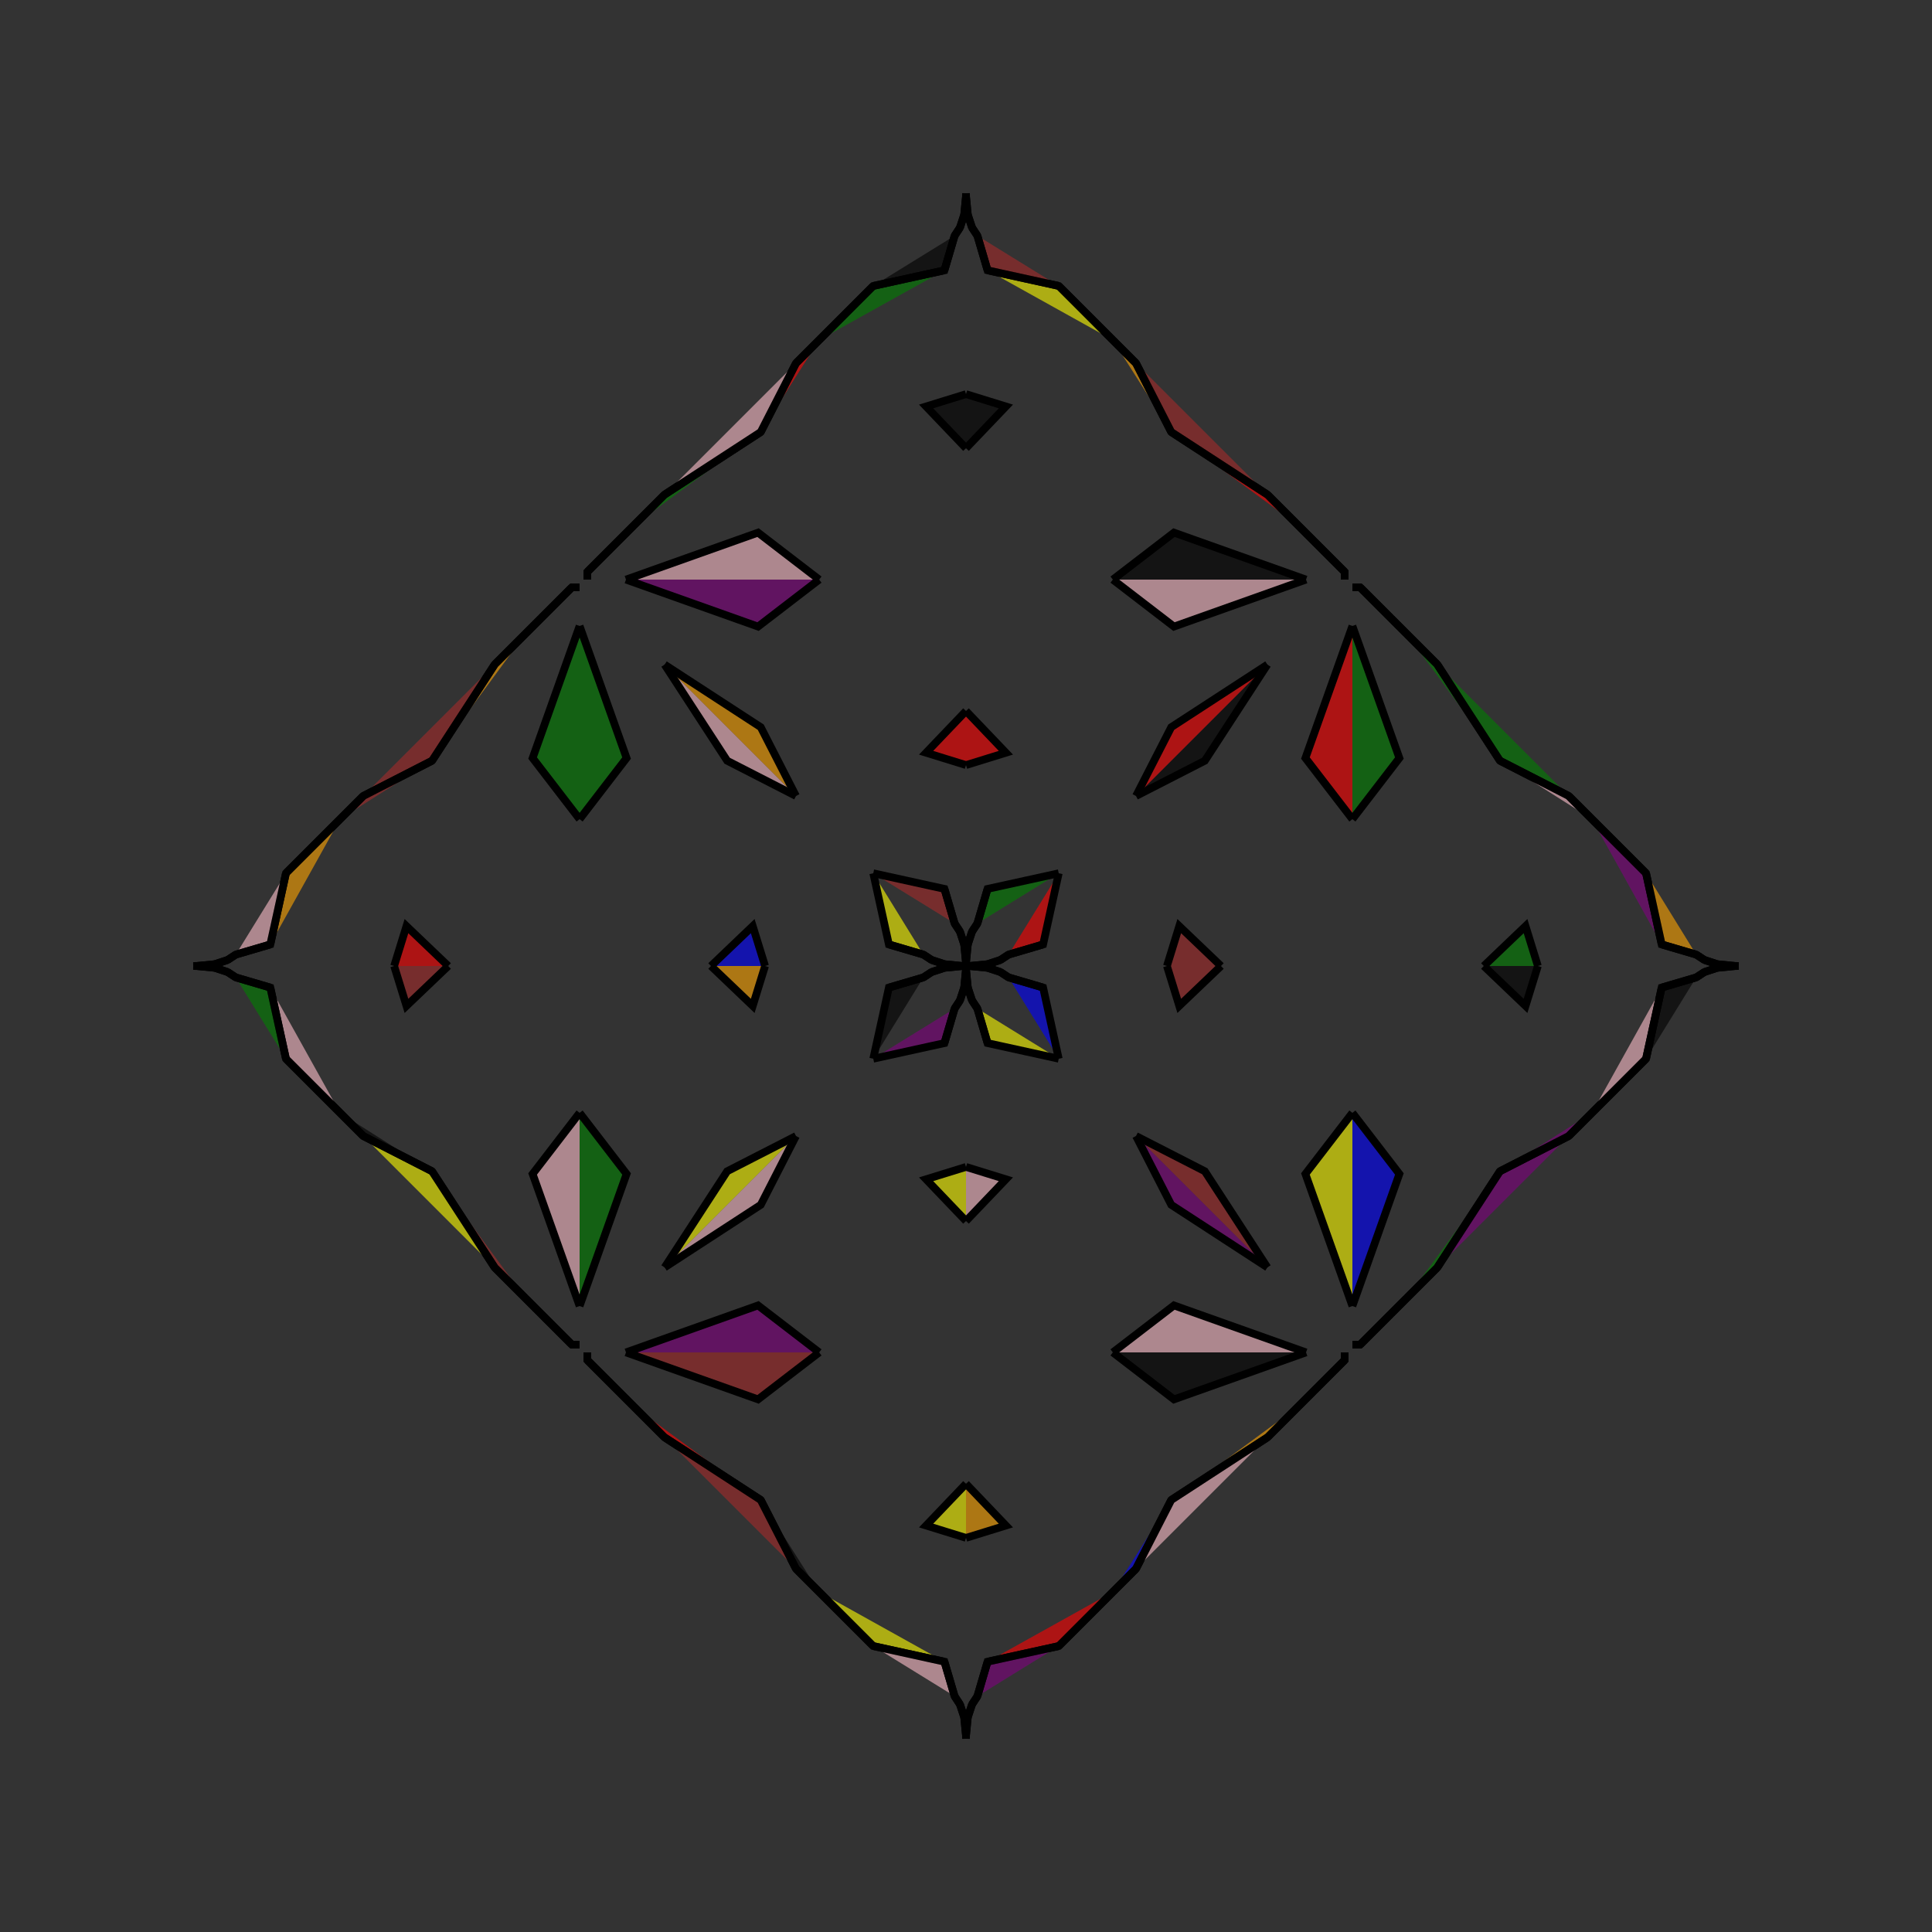 <?xml version="1.0" encoding="UTF-8"?>
<svg xmlns="http://www.w3.org/2000/svg" xmlns:xlink="http://www.w3.org/1999/xlink"
     width="250" height="250" viewBox="-125.0 -125.0 250 250">
<rect x="-125.0" y="-125.0" width="250" height="250" fill="#333333" stroke="none"/>
<defs>
</defs>
<path d="M26.0,-0.0 L27.596,-5.162 L33.0,-0.0" fill="brown" fill-opacity="0.6" stroke="black" stroke-width="1" />
<path d="M26.0,-0.0 L27.596,5.162 L33.0,-0.0" fill="brown" fill-opacity="0.6" stroke="black" stroke-width="1" />
<path d="M50.0,-19.0 L43.921,-26.909 L50.0,-44.0" fill="red" fill-opacity="0.6" stroke="black" stroke-width="1" />
<path d="M50.0,19.0 L43.921,26.909 L50.0,44.0" fill="yellow" fill-opacity="0.6" stroke="black" stroke-width="1" />
<path d="M49.0,50.0 L49.0,51.0 L48.0,52.0" fill="yellow" fill-opacity="0.6" stroke="black" stroke-width="1" />
<path d="M49.0,-50.0 L49.0,-51.0 L48.0,-52.0" fill="pink" fill-opacity="0.6" stroke="black" stroke-width="1" />
<path d="M49.0,51.0 L48.0,52.0 L45.0,55.0" fill="orange" fill-opacity="0.6" stroke="black" stroke-width="1" />
<path d="M49.0,-51.0 L48.0,-52.0 L45.0,-55.0" fill="pink" fill-opacity="0.6" stroke="black" stroke-width="1" />
<path d="M48.0,52.0 L45.0,55.0 L43.0,57.0" fill="black" fill-opacity="0.6" stroke="black" stroke-width="1" />
<path d="M48.0,-52.0 L45.0,-55.0 L43.0,-57.0" fill="black" fill-opacity="0.6" stroke="black" stroke-width="1" />
<path d="M45.0,55.0 L43.0,57.0 L39.0,61.0" fill="yellow" fill-opacity="0.6" stroke="black" stroke-width="1" />
<path d="M45.0,-55.0 L43.0,-57.0 L39.0,-61.0" fill="yellow" fill-opacity="0.6" stroke="black" stroke-width="1" />
<path d="M43.0,57.0 L39.0,61.0 L26.559,69.097" fill="orange" fill-opacity="0.6" stroke="black" stroke-width="1" />
<path d="M43.0,-57.0 L39.0,-61.0 L26.559,-69.097" fill="red" fill-opacity="0.6" stroke="black" stroke-width="1" />
<path d="M39.0,-39.0 L30.903,-26.559 L22.0,-22.0" fill="black" fill-opacity="0.6" stroke="black" stroke-width="1" />
<path d="M39.0,39.0 L30.903,26.559 L22.0,22.0" fill="brown" fill-opacity="0.6" stroke="black" stroke-width="1" />
<path d="M26.559,69.097 L22.0,78.0 L19.0,81.0" fill="blue" fill-opacity="0.6" stroke="black" stroke-width="1" />
<path d="M26.559,-69.097 L22.0,-78.0 L19.0,-81.0" fill="orange" fill-opacity="0.6" stroke="black" stroke-width="1" />
<path d="M22.0,78.0 L19.0,81.0 L12.0,88.0" fill="purple" fill-opacity="0.6" stroke="black" stroke-width="1" />
<path d="M22.0,-78.0 L19.0,-81.0 L12.0,-88.0" fill="yellow" fill-opacity="0.6" stroke="black" stroke-width="1" />
<path d="M19.0,81.0 L12.0,88.0 L2.79,90.023" fill="red" fill-opacity="0.6" stroke="black" stroke-width="1" />
<path d="M19.0,-81.0 L12.0,-88.0 L2.79,-90.023" fill="yellow" fill-opacity="0.6" stroke="black" stroke-width="1" />
<path d="M12.0,-12.0 L9.977,-2.79 L5.507,-1.475" fill="red" fill-opacity="0.6" stroke="black" stroke-width="1" />
<path d="M12.0,12.0 L9.977,2.79 L5.507,1.475" fill="blue" fill-opacity="0.6" stroke="black" stroke-width="1" />
<path d="M9.977,-2.79 L5.507,-1.475 L4.45,-0.779" fill="purple" fill-opacity="0.6" stroke="black" stroke-width="1" />
<path d="M9.977,2.79 L5.507,1.475 L4.45,0.779" fill="orange" fill-opacity="0.6" stroke="black" stroke-width="1" />
<path d="M5.507,-1.475 L4.45,-0.779 L2.779,-0.23" fill="purple" fill-opacity="0.6" stroke="black" stroke-width="1" />
<path d="M5.507,1.475 L4.45,0.779 L2.779,0.23" fill="red" fill-opacity="0.6" stroke="black" stroke-width="1" />
<path d="M4.45,-0.779 L2.779,-0.23 L0.494,-0.008" fill="black" fill-opacity="0.6" stroke="black" stroke-width="1" />
<path d="M4.45,0.779 L2.779,0.23 L0.494,0.008" fill="purple" fill-opacity="0.6" stroke="black" stroke-width="1" />
<path d="M2.779,-0.23 L0.494,-0.008 L0.0,-0.0" fill="green" fill-opacity="0.6" stroke="black" stroke-width="1" />
<path d="M2.779,0.23 L0.494,0.008 L0.0,-0.0" fill="black" fill-opacity="0.6" stroke="black" stroke-width="1" />
<path d="M-26.0,-0.0 L-27.596,-5.162 L-33.0,-0.0" fill="blue" fill-opacity="0.6" stroke="black" stroke-width="1" />
<path d="M-26.0,-0.0 L-27.596,5.162 L-33.0,-0.0" fill="orange" fill-opacity="0.6" stroke="black" stroke-width="1" />
<path d="M-50.0,-19.0 L-43.921,-26.909 L-50.0,-44.0" fill="green" fill-opacity="0.6" stroke="black" stroke-width="1" />
<path d="M-50.0,19.0 L-43.921,26.909 L-50.0,44.0" fill="green" fill-opacity="0.6" stroke="black" stroke-width="1" />
<path d="M-49.0,50.0 L-49.0,51.0 L-48.0,52.0" fill="yellow" fill-opacity="0.6" stroke="black" stroke-width="1" />
<path d="M-49.0,-50.0 L-49.0,-51.0 L-48.0,-52.0" fill="red" fill-opacity="0.6" stroke="black" stroke-width="1" />
<path d="M-49.0,51.0 L-48.0,52.0 L-45.0,55.0" fill="red" fill-opacity="0.6" stroke="black" stroke-width="1" />
<path d="M-49.0,-51.0 L-48.0,-52.0 L-45.0,-55.0" fill="purple" fill-opacity="0.6" stroke="black" stroke-width="1" />
<path d="M-48.0,52.0 L-45.0,55.0 L-43.0,57.0" fill="purple" fill-opacity="0.6" stroke="black" stroke-width="1" />
<path d="M-48.0,-52.0 L-45.0,-55.0 L-43.0,-57.0" fill="green" fill-opacity="0.6" stroke="black" stroke-width="1" />
<path d="M-45.0,55.0 L-43.0,57.0 L-39.0,61.0" fill="green" fill-opacity="0.6" stroke="black" stroke-width="1" />
<path d="M-45.0,-55.0 L-43.0,-57.0 L-39.0,-61.0" fill="blue" fill-opacity="0.6" stroke="black" stroke-width="1" />
<path d="M-43.0,57.0 L-39.0,61.0 L-26.559,69.097" fill="red" fill-opacity="0.6" stroke="black" stroke-width="1" />
<path d="M-43.0,-57.0 L-39.0,-61.0 L-26.559,-69.097" fill="green" fill-opacity="0.6" stroke="black" stroke-width="1" />
<path d="M-39.0,-39.0 L-30.903,-26.559 L-22.0,-22.0" fill="pink" fill-opacity="0.6" stroke="black" stroke-width="1" />
<path d="M-39.0,39.0 L-30.903,26.559 L-22.0,22.0" fill="yellow" fill-opacity="0.6" stroke="black" stroke-width="1" />
<path d="M-26.559,69.097 L-22.0,78.0 L-19.0,81.0" fill="black" fill-opacity="0.6" stroke="black" stroke-width="1" />
<path d="M-26.559,-69.097 L-22.0,-78.0 L-19.0,-81.0" fill="red" fill-opacity="0.6" stroke="black" stroke-width="1" />
<path d="M-22.0,78.0 L-19.0,81.0 L-12.0,88.0" fill="yellow" fill-opacity="0.6" stroke="black" stroke-width="1" />
<path d="M-22.0,-78.0 L-19.0,-81.0 L-12.0,-88.0" fill="pink" fill-opacity="0.6" stroke="black" stroke-width="1" />
<path d="M-19.0,81.0 L-12.0,88.0 L-2.79,90.023" fill="yellow" fill-opacity="0.6" stroke="black" stroke-width="1" />
<path d="M-19.0,-81.0 L-12.0,-88.0 L-2.79,-90.023" fill="green" fill-opacity="0.6" stroke="black" stroke-width="1" />
<path d="M-12.0,-12.0 L-9.977,-2.79 L-5.507,-1.475" fill="yellow" fill-opacity="0.6" stroke="black" stroke-width="1" />
<path d="M-12.0,12.0 L-9.977,2.79 L-5.507,1.475" fill="black" fill-opacity="0.6" stroke="black" stroke-width="1" />
<path d="M-9.977,-2.79 L-5.507,-1.475 L-4.45,-0.779" fill="brown" fill-opacity="0.6" stroke="black" stroke-width="1" />
<path d="M-9.977,2.79 L-5.507,1.475 L-4.45,0.779" fill="black" fill-opacity="0.6" stroke="black" stroke-width="1" />
<path d="M-5.507,-1.475 L-4.45,-0.779 L-2.779,-0.23" fill="black" fill-opacity="0.6" stroke="black" stroke-width="1" />
<path d="M-5.507,1.475 L-4.45,0.779 L-2.779,0.23" fill="black" fill-opacity="0.6" stroke="black" stroke-width="1" />
<path d="M-4.45,-0.779 L-2.779,-0.23 L-0.494,-0.008" fill="red" fill-opacity="0.6" stroke="black" stroke-width="1" />
<path d="M-4.45,0.779 L-2.779,0.23 L-0.494,0.008" fill="black" fill-opacity="0.6" stroke="black" stroke-width="1" />
<path d="M-2.779,-0.23 L-0.494,-0.008 L0.0,-0.0" fill="purple" fill-opacity="0.6" stroke="black" stroke-width="1" />
<path d="M-2.779,0.23 L-0.494,0.008 L0.0,-0.0" fill="black" fill-opacity="0.6" stroke="black" stroke-width="1" />
<path d="M74.0,-0.0 L72.404,5.162 L67.0,-0.0" fill="black" fill-opacity="0.6" stroke="black" stroke-width="1" />
<path d="M74.0,-0.0 L72.404,-5.162 L67.0,-0.0" fill="green" fill-opacity="0.6" stroke="black" stroke-width="1" />
<path d="M50.0,19.0 L56.079,26.909 L50.0,44.0" fill="blue" fill-opacity="0.6" stroke="black" stroke-width="1" />
<path d="M50.0,-19.0 L56.079,-26.909 L50.0,-44.0" fill="green" fill-opacity="0.6" stroke="black" stroke-width="1" />
<path d="M50.0,49.0 L51.0,49.0 L52.0,48.0" fill="orange" fill-opacity="0.6" stroke="black" stroke-width="1" />
<path d="M50.0,-49.0 L51.0,-49.0 L52.0,-48.0" fill="orange" fill-opacity="0.6" stroke="black" stroke-width="1" />
<path d="M51.0,49.0 L52.0,48.0 L55.0,45.0" fill="brown" fill-opacity="0.6" stroke="black" stroke-width="1" />
<path d="M51.0,-49.0 L52.0,-48.0 L55.0,-45.0" fill="pink" fill-opacity="0.6" stroke="black" stroke-width="1" />
<path d="M52.0,48.0 L55.0,45.0 L57.0,43.0" fill="black" fill-opacity="0.6" stroke="black" stroke-width="1" />
<path d="M52.0,-48.0 L55.0,-45.0 L57.0,-43.0" fill="yellow" fill-opacity="0.6" stroke="black" stroke-width="1" />
<path d="M55.0,45.0 L57.0,43.0 L61.0,39.0" fill="pink" fill-opacity="0.6" stroke="black" stroke-width="1" />
<path d="M55.0,-45.0 L57.0,-43.0 L61.0,-39.0" fill="yellow" fill-opacity="0.6" stroke="black" stroke-width="1" />
<path d="M57.0,43.0 L61.0,39.0 L69.097,26.559" fill="green" fill-opacity="0.6" stroke="black" stroke-width="1" />
<path d="M57.0,-43.0 L61.0,-39.0 L69.097,-26.559" fill="green" fill-opacity="0.6" stroke="black" stroke-width="1" />
<path d="M61.0,39.0 L69.097,26.559 L78.0,22.0" fill="purple" fill-opacity="0.6" stroke="black" stroke-width="1" />
<path d="M61.0,-39.0 L69.097,-26.559 L78.0,-22.0" fill="green" fill-opacity="0.6" stroke="black" stroke-width="1" />
<path d="M69.097,26.559 L78.0,22.0 L81.0,19.0" fill="purple" fill-opacity="0.6" stroke="black" stroke-width="1" />
<path d="M69.097,-26.559 L78.0,-22.0 L81.0,-19.0" fill="pink" fill-opacity="0.6" stroke="black" stroke-width="1" />
<path d="M78.0,22.0 L81.0,19.0 L88.0,12.0" fill="pink" fill-opacity="0.6" stroke="black" stroke-width="1" />
<path d="M78.0,-22.0 L81.0,-19.0 L88.0,-12.0" fill="orange" fill-opacity="0.6" stroke="black" stroke-width="1" />
<path d="M81.0,19.0 L88.0,12.0 L90.023,2.79" fill="pink" fill-opacity="0.6" stroke="black" stroke-width="1" />
<path d="M81.0,-19.0 L88.0,-12.0 L90.023,-2.79" fill="purple" fill-opacity="0.6" stroke="black" stroke-width="1" />
<path d="M88.0,12.0 L90.023,2.79 L94.493,1.475" fill="black" fill-opacity="0.6" stroke="black" stroke-width="1" />
<path d="M88.0,-12.0 L90.023,-2.79 L94.493,-1.475" fill="orange" fill-opacity="0.6" stroke="black" stroke-width="1" />
<path d="M90.023,2.79 L94.493,1.475 L95.55,0.779" fill="yellow" fill-opacity="0.6" stroke="black" stroke-width="1" />
<path d="M90.023,-2.79 L94.493,-1.475 L95.55,-0.779" fill="blue" fill-opacity="0.6" stroke="black" stroke-width="1" />
<path d="M94.493,1.475 L95.55,0.779 L97.221,0.23" fill="orange" fill-opacity="0.6" stroke="black" stroke-width="1" />
<path d="M94.493,-1.475 L95.55,-0.779 L97.221,-0.23" fill="orange" fill-opacity="0.6" stroke="black" stroke-width="1" />
<path d="M95.55,0.779 L97.221,0.23 L99.506,0.008" fill="purple" fill-opacity="0.6" stroke="black" stroke-width="1" />
<path d="M95.55,-0.779 L97.221,-0.23 L99.506,-0.008" fill="blue" fill-opacity="0.6" stroke="black" stroke-width="1" />
<path d="M97.221,0.23 L99.506,0.008 L100.0,-0.0" fill="orange" fill-opacity="0.6" stroke="black" stroke-width="1" />
<path d="M97.221,-0.23 L99.506,-0.008 L100.0,-0.0" fill="red" fill-opacity="0.6" stroke="black" stroke-width="1" />
<path d="M0.0,-26.0 L5.162,-27.596 L0.0,-33.0" fill="red" fill-opacity="0.6" stroke="black" stroke-width="1" />
<path d="M0.0,26.0 L5.162,27.596 L0.0,33.0" fill="pink" fill-opacity="0.6" stroke="black" stroke-width="1" />
<path d="M0.0,74.0 L5.162,72.404 L0.0,67.0" fill="orange" fill-opacity="0.6" stroke="black" stroke-width="1" />
<path d="M0.0,-74.0 L5.162,-72.404 L0.0,-67.0" fill="black" fill-opacity="0.6" stroke="black" stroke-width="1" />
<path d="M19.0,-50.0 L26.909,-43.921 L44.0,-50.0" fill="pink" fill-opacity="0.6" stroke="black" stroke-width="1" />
<path d="M19.0,50.0 L26.909,43.921 L44.0,50.0" fill="pink" fill-opacity="0.6" stroke="black" stroke-width="1" />
<path d="M19.0,50.0 L26.909,56.079 L44.0,50.0" fill="black" fill-opacity="0.6" stroke="black" stroke-width="1" />
<path d="M19.0,-50.0 L26.909,-56.079 L44.0,-50.0" fill="black" fill-opacity="0.6" stroke="black" stroke-width="1" />
<path d="M39.0,-39.0 L26.559,-30.903 L22.0,-22.0" fill="red" fill-opacity="0.6" stroke="black" stroke-width="1" />
<path d="M39.0,39.0 L26.559,30.903 L22.0,22.0" fill="purple" fill-opacity="0.6" stroke="black" stroke-width="1" />
<path d="M39.0,61.0 L26.559,69.097 L22.0,78.0" fill="pink" fill-opacity="0.6" stroke="black" stroke-width="1" />
<path d="M39.0,-61.0 L26.559,-69.097 L22.0,-78.0" fill="brown" fill-opacity="0.6" stroke="black" stroke-width="1" />
<path d="M12.0,-12.0 L2.79,-9.977 L1.475,-5.507" fill="green" fill-opacity="0.6" stroke="black" stroke-width="1" />
<path d="M12.0,12.0 L2.79,9.977 L1.475,5.507" fill="yellow" fill-opacity="0.6" stroke="black" stroke-width="1" />
<path d="M12.0,88.0 L2.79,90.023 L1.475,94.493" fill="purple" fill-opacity="0.6" stroke="black" stroke-width="1" />
<path d="M12.0,-88.0 L2.79,-90.023 L1.475,-94.493" fill="brown" fill-opacity="0.6" stroke="black" stroke-width="1" />
<path d="M2.79,-9.977 L1.475,-5.507 L0.779,-4.45" fill="orange" fill-opacity="0.6" stroke="black" stroke-width="1" />
<path d="M2.79,9.977 L1.475,5.507 L0.779,4.45" fill="red" fill-opacity="0.6" stroke="black" stroke-width="1" />
<path d="M2.79,90.023 L1.475,94.493 L0.779,95.55" fill="pink" fill-opacity="0.6" stroke="black" stroke-width="1" />
<path d="M2.79,-90.023 L1.475,-94.493 L0.779,-95.55" fill="pink" fill-opacity="0.6" stroke="black" stroke-width="1" />
<path d="M1.475,-5.507 L0.779,-4.45 L0.23,-2.779" fill="brown" fill-opacity="0.6" stroke="black" stroke-width="1" />
<path d="M1.475,5.507 L0.779,4.45 L0.23,2.779" fill="brown" fill-opacity="0.6" stroke="black" stroke-width="1" />
<path d="M1.475,94.493 L0.779,95.55 L0.23,97.221" fill="purple" fill-opacity="0.6" stroke="black" stroke-width="1" />
<path d="M1.475,-94.493 L0.779,-95.55 L0.23,-97.221" fill="green" fill-opacity="0.6" stroke="black" stroke-width="1" />
<path d="M0.779,-4.45 L0.23,-2.779 L0.008,-0.494" fill="green" fill-opacity="0.6" stroke="black" stroke-width="1" />
<path d="M0.779,4.45 L0.23,2.779 L0.008,0.494" fill="green" fill-opacity="0.6" stroke="black" stroke-width="1" />
<path d="M0.779,95.55 L0.23,97.221 L0.008,99.506" fill="orange" fill-opacity="0.6" stroke="black" stroke-width="1" />
<path d="M0.779,-95.55 L0.23,-97.221 L0.008,-99.506" fill="blue" fill-opacity="0.6" stroke="black" stroke-width="1" />
<path d="M0.23,-2.779 L0.008,-0.494 L0.0,-0.0" fill="green" fill-opacity="0.6" stroke="black" stroke-width="1" />
<path d="M0.23,2.779 L0.008,0.494 L0.0,-0.0" fill="purple" fill-opacity="0.6" stroke="black" stroke-width="1" />
<path d="M0.23,97.221 L0.008,99.506 L0.0,100.0" fill="blue" fill-opacity="0.6" stroke="black" stroke-width="1" />
<path d="M0.23,-97.221 L0.008,-99.506 L0.0,-100.0" fill="yellow" fill-opacity="0.6" stroke="black" stroke-width="1" />
<path d="M0.0,74.0 L-5.162,72.404 L0.0,67.0" fill="yellow" fill-opacity="0.6" stroke="black" stroke-width="1" />
<path d="M0.0,-26.0 L-5.162,-27.596 L0.0,-33.0" fill="red" fill-opacity="0.6" stroke="black" stroke-width="1" />
<path d="M0.0,26.0 L-5.162,27.596 L0.0,33.0" fill="yellow" fill-opacity="0.6" stroke="black" stroke-width="1" />
<path d="M0.0,-74.0 L-5.162,-72.404 L0.0,-67.0" fill="black" fill-opacity="0.6" stroke="black" stroke-width="1" />
<path d="M-19.0,50.0 L-26.909,56.079 L-44.0,50.0" fill="brown" fill-opacity="0.6" stroke="black" stroke-width="1" />
<path d="M-19.0,-50.0 L-26.909,-43.921 L-44.0,-50.0" fill="purple" fill-opacity="0.6" stroke="black" stroke-width="1" />
<path d="M-19.0,50.0 L-26.909,43.921 L-44.0,50.0" fill="purple" fill-opacity="0.6" stroke="black" stroke-width="1" />
<path d="M-19.0,-50.0 L-26.909,-56.079 L-44.0,-50.0" fill="pink" fill-opacity="0.6" stroke="black" stroke-width="1" />
<path d="M-39.0,61.0 L-26.559,69.097 L-22.0,78.0" fill="brown" fill-opacity="0.6" stroke="black" stroke-width="1" />
<path d="M-39.0,-39.0 L-26.559,-30.903 L-22.0,-22.0" fill="orange" fill-opacity="0.6" stroke="black" stroke-width="1" />
<path d="M-39.0,39.0 L-26.559,30.903 L-22.0,22.0" fill="pink" fill-opacity="0.6" stroke="black" stroke-width="1" />
<path d="M-39.0,-61.0 L-26.559,-69.097 L-22.0,-78.0" fill="pink" fill-opacity="0.6" stroke="black" stroke-width="1" />
<path d="M-12.0,88.0 L-2.79,90.023 L-1.475,94.493" fill="pink" fill-opacity="0.6" stroke="black" stroke-width="1" />
<path d="M-12.0,-12.0 L-2.79,-9.977 L-1.475,-5.507" fill="brown" fill-opacity="0.6" stroke="black" stroke-width="1" />
<path d="M-12.0,12.0 L-2.79,9.977 L-1.475,5.507" fill="purple" fill-opacity="0.6" stroke="black" stroke-width="1" />
<path d="M-12.0,-88.0 L-2.79,-90.023 L-1.475,-94.493" fill="black" fill-opacity="0.6" stroke="black" stroke-width="1" />
<path d="M-2.79,90.023 L-1.475,94.493 L-0.779,95.55" fill="orange" fill-opacity="0.6" stroke="black" stroke-width="1" />
<path d="M-2.79,-9.977 L-1.475,-5.507 L-0.779,-4.45" fill="brown" fill-opacity="0.6" stroke="black" stroke-width="1" />
<path d="M-2.79,9.977 L-1.475,5.507 L-0.779,4.45" fill="orange" fill-opacity="0.6" stroke="black" stroke-width="1" />
<path d="M-2.79,-90.023 L-1.475,-94.493 L-0.779,-95.55" fill="pink" fill-opacity="0.6" stroke="black" stroke-width="1" />
<path d="M-1.475,94.493 L-0.779,95.55 L-0.23,97.221" fill="pink" fill-opacity="0.6" stroke="black" stroke-width="1" />
<path d="M-1.475,-5.507 L-0.779,-4.45 L-0.23,-2.779" fill="blue" fill-opacity="0.6" stroke="black" stroke-width="1" />
<path d="M-1.475,5.507 L-0.779,4.45 L-0.23,2.779" fill="brown" fill-opacity="0.6" stroke="black" stroke-width="1" />
<path d="M-1.475,-94.493 L-0.779,-95.55 L-0.23,-97.221" fill="pink" fill-opacity="0.6" stroke="black" stroke-width="1" />
<path d="M-0.779,95.55 L-0.23,97.221 L-0.008,99.506" fill="orange" fill-opacity="0.6" stroke="black" stroke-width="1" />
<path d="M-0.779,-4.45 L-0.23,-2.779 L-0.008,-0.494" fill="red" fill-opacity="0.6" stroke="black" stroke-width="1" />
<path d="M-0.779,4.45 L-0.23,2.779 L-0.008,0.494" fill="blue" fill-opacity="0.6" stroke="black" stroke-width="1" />
<path d="M-0.779,-95.55 L-0.23,-97.221 L-0.008,-99.506" fill="black" fill-opacity="0.6" stroke="black" stroke-width="1" />
<path d="M-0.23,97.221 L-0.008,99.506 L0.0,100.0" fill="blue" fill-opacity="0.6" stroke="black" stroke-width="1" />
<path d="M-0.23,-2.779 L-0.008,-0.494 L0.0,-0.0" fill="orange" fill-opacity="0.6" stroke="black" stroke-width="1" />
<path d="M-0.23,2.779 L-0.008,0.494 L0.0,-0.0" fill="pink" fill-opacity="0.6" stroke="black" stroke-width="1" />
<path d="M-0.23,-97.221 L-0.008,-99.506 L0.0,-100.0" fill="green" fill-opacity="0.6" stroke="black" stroke-width="1" />
<path d="M-74.0,-0.0 L-72.404,-5.162 L-67.0,-0.0" fill="red" fill-opacity="0.6" stroke="black" stroke-width="1" />
<path d="M-74.0,-0.0 L-72.404,5.162 L-67.0,-0.0" fill="brown" fill-opacity="0.6" stroke="black" stroke-width="1" />
<path d="M-50.0,-19.0 L-56.079,-26.909 L-50.0,-44.0" fill="green" fill-opacity="0.6" stroke="black" stroke-width="1" />
<path d="M-50.0,19.0 L-56.079,26.909 L-50.0,44.0" fill="pink" fill-opacity="0.6" stroke="black" stroke-width="1" />
<path d="M-50.0,-49.0 L-51.0,-49.0 L-52.0,-48.0" fill="blue" fill-opacity="0.6" stroke="black" stroke-width="1" />
<path d="M-50.0,49.0 L-51.0,49.0 L-52.0,48.0" fill="blue" fill-opacity="0.6" stroke="black" stroke-width="1" />
<path d="M-51.0,-49.0 L-52.0,-48.0 L-55.0,-45.0" fill="yellow" fill-opacity="0.6" stroke="black" stroke-width="1" />
<path d="M-51.0,49.0 L-52.0,48.0 L-55.0,45.0" fill="blue" fill-opacity="0.6" stroke="black" stroke-width="1" />
<path d="M-52.0,-48.0 L-55.0,-45.0 L-57.0,-43.0" fill="brown" fill-opacity="0.6" stroke="black" stroke-width="1" />
<path d="M-52.0,48.0 L-55.0,45.0 L-57.0,43.0" fill="blue" fill-opacity="0.6" stroke="black" stroke-width="1" />
<path d="M-55.0,-45.0 L-57.0,-43.0 L-61.0,-39.0" fill="red" fill-opacity="0.6" stroke="black" stroke-width="1" />
<path d="M-55.0,45.0 L-57.0,43.0 L-61.0,39.0" fill="black" fill-opacity="0.6" stroke="black" stroke-width="1" />
<path d="M-57.0,-43.0 L-61.0,-39.0 L-69.097,-26.559" fill="orange" fill-opacity="0.6" stroke="black" stroke-width="1" />
<path d="M-57.0,43.0 L-61.0,39.0 L-69.097,26.559" fill="brown" fill-opacity="0.6" stroke="black" stroke-width="1" />
<path d="M-61.0,-39.0 L-69.097,-26.559 L-78.0,-22.0" fill="brown" fill-opacity="0.6" stroke="black" stroke-width="1" />
<path d="M-61.0,39.0 L-69.097,26.559 L-78.0,22.0" fill="yellow" fill-opacity="0.6" stroke="black" stroke-width="1" />
<path d="M-69.097,-26.559 L-78.0,-22.0 L-81.0,-19.0" fill="brown" fill-opacity="0.6" stroke="black" stroke-width="1" />
<path d="M-69.097,26.559 L-78.0,22.0 L-81.0,19.0" fill="black" fill-opacity="0.6" stroke="black" stroke-width="1" />
<path d="M-78.0,-22.0 L-81.0,-19.0 L-88.0,-12.0" fill="purple" fill-opacity="0.6" stroke="black" stroke-width="1" />
<path d="M-78.0,22.0 L-81.0,19.0 L-88.0,12.0" fill="orange" fill-opacity="0.6" stroke="black" stroke-width="1" />
<path d="M-81.0,-19.0 L-88.0,-12.0 L-90.023,-2.79" fill="orange" fill-opacity="0.6" stroke="black" stroke-width="1" />
<path d="M-81.0,19.0 L-88.0,12.0 L-90.023,2.79" fill="pink" fill-opacity="0.6" stroke="black" stroke-width="1" />
<path d="M-88.0,-12.0 L-90.023,-2.79 L-94.493,-1.475" fill="pink" fill-opacity="0.6" stroke="black" stroke-width="1" />
<path d="M-88.0,12.0 L-90.023,2.79 L-94.493,1.475" fill="green" fill-opacity="0.6" stroke="black" stroke-width="1" />
<path d="M-90.023,-2.79 L-94.493,-1.475 L-95.55,-0.779" fill="pink" fill-opacity="0.6" stroke="black" stroke-width="1" />
<path d="M-90.023,2.79 L-94.493,1.475 L-95.55,0.779" fill="brown" fill-opacity="0.6" stroke="black" stroke-width="1" />
<path d="M-94.493,-1.475 L-95.55,-0.779 L-97.221,-0.23" fill="orange" fill-opacity="0.6" stroke="black" stroke-width="1" />
<path d="M-94.493,1.475 L-95.55,0.779 L-97.221,0.23" fill="orange" fill-opacity="0.6" stroke="black" stroke-width="1" />
<path d="M-95.55,-0.779 L-97.221,-0.23 L-99.506,-0.008" fill="yellow" fill-opacity="0.6" stroke="black" stroke-width="1" />
<path d="M-95.55,0.779 L-97.221,0.23 L-99.506,0.008" fill="orange" fill-opacity="0.6" stroke="black" stroke-width="1" />
<path d="M-97.221,-0.23 L-99.506,-0.008 L-100.0,-0.0" fill="brown" fill-opacity="0.6" stroke="black" stroke-width="1" />
<path d="M-97.221,0.23 L-99.506,0.008 L-100.0,-0.0" fill="red" fill-opacity="0.6" stroke="black" stroke-width="1" />
</svg>
